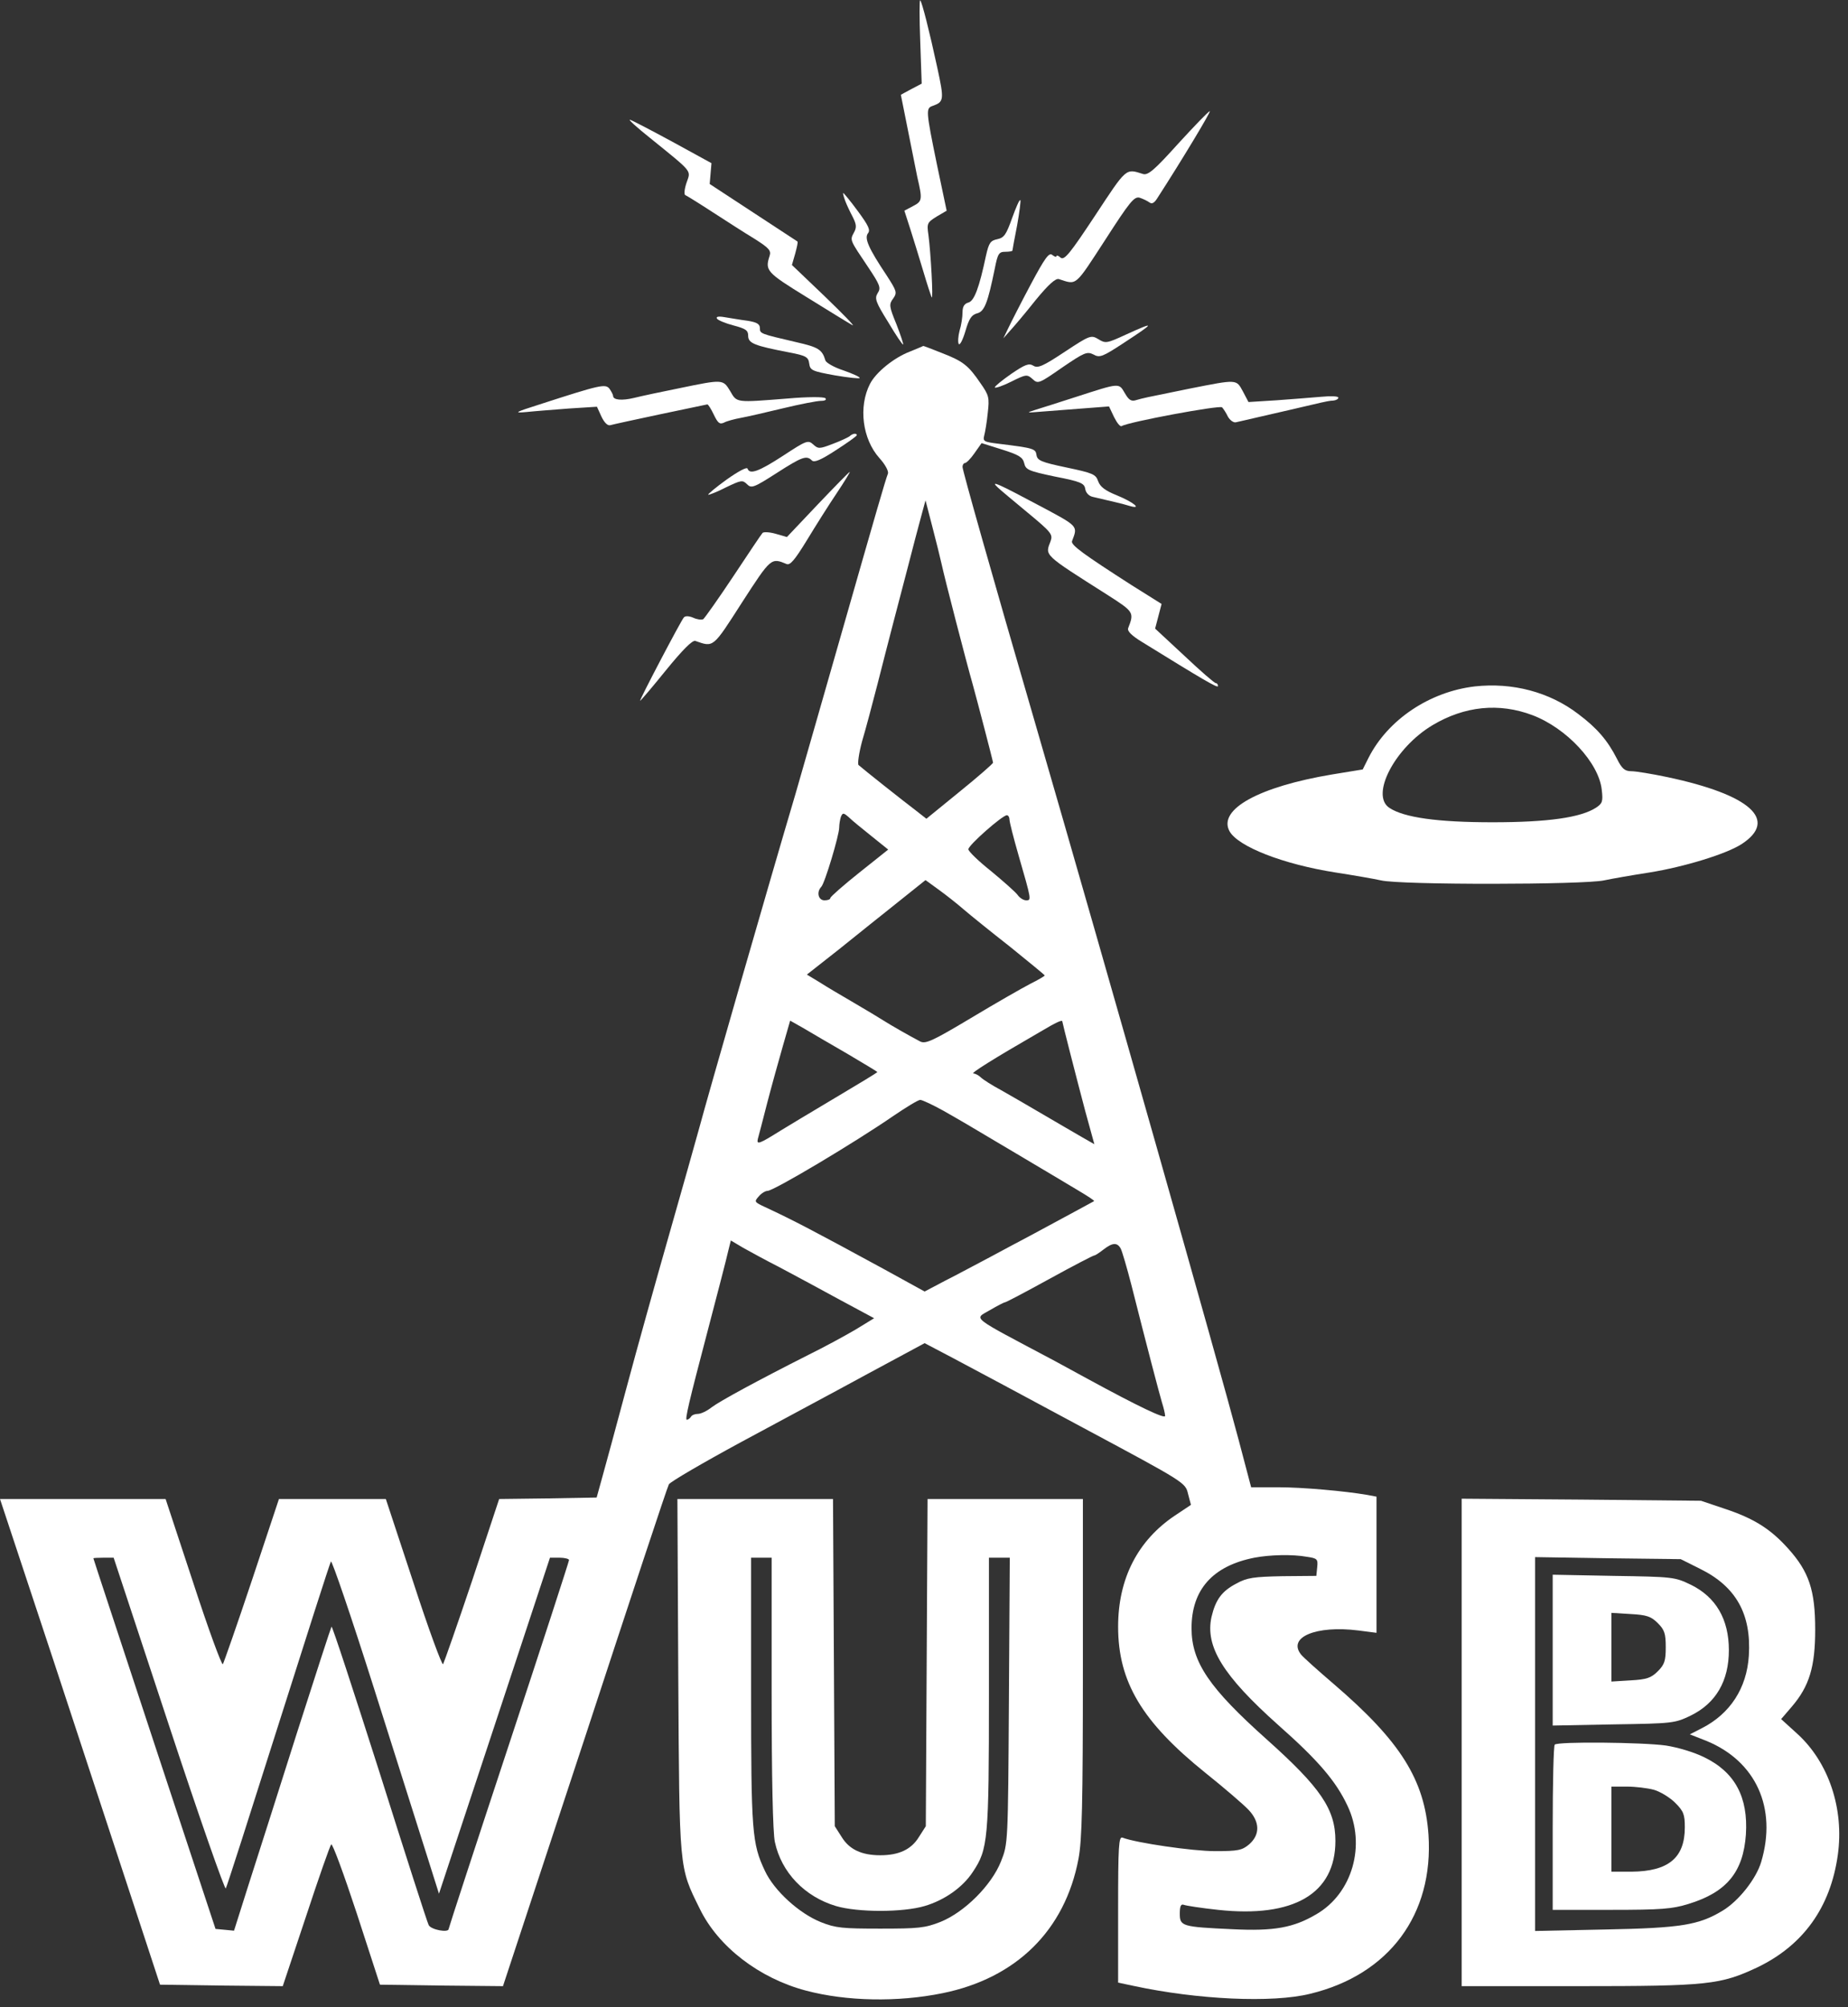 <?xml version="1.0" encoding="UTF-8" standalone="no"?>
<svg width="93px" height="101px" viewBox="0 0 93 101" version="1.1" xmlns="http://www.w3.org/2000/svg" xmlns:xlink="http://www.w3.org/1999/xlink" xmlns:sketch="http://www.bohemiancoding.com/sketch/ns">
    <rect x="0" y="0" width="93" height="101" fill="#333333" stroke="none"/>
    <!-- Generator: Sketch 3.5.2 (25235) - http://www.bohemiancoding.com/sketch -->
    <title>wusb</title>
    <desc>Created with Sketch.</desc>
    <defs></defs>
    <g id="Welcome" stroke="none" stroke-width="1" fill="none" fill-rule="evenodd" sketch:type="MSPage">
        <g id="Home" sketch:type="MSArtboardGroup" transform="translate(-674, -16)" fill="#FFFFFF">
            <g id="wusb-logo" sketch:type="MSLayerGroup" transform="translate(674, 15)">
                <g id="wusb" sketch:type="MSShapeGroup">
                    <g id="Group" transform="translate(46.5, 51.128) scale(1, -1) translate(-46.5, -51.128) translate(0, 0.628)">
                        <path d="M46.31,98.561 L46.384,96.419 L45.852,96.139 C45.571,95.991 45.335,95.858 45.335,95.858 C45.379,95.622 46.118,91.93 46.162,91.723 C46.428,90.586 46.413,90.497 45.955,90.261 L45.512,90.025 L45.808,89.109 C45.97,88.592 46.266,87.647 46.458,86.997 C46.65,86.348 46.842,85.757 46.886,85.668 C46.975,85.491 46.842,87.898 46.724,88.799 C46.635,89.39 46.665,89.434 47.137,89.73 L47.64,90.025 L47.152,92.343 C46.591,95.076 46.591,95.179 46.931,95.297 C47.507,95.504 47.522,95.592 47.167,97.232 C46.768,99.078 46.399,100.525 46.31,100.613 C46.266,100.658 46.266,99.727 46.31,98.561 L46.31,98.561 Z" id="Shape"></path>
                        <path d="M59.299,93.407 C58.102,92.078 57.777,91.797 57.525,91.871 C56.639,92.151 56.713,92.211 55.117,89.789 C53.846,87.869 53.565,87.514 53.373,87.662 C53.27,87.765 53.166,87.795 53.166,87.736 C53.166,87.677 53.078,87.706 52.959,87.795 C52.797,87.943 52.59,87.662 51.866,86.303 C51.378,85.388 50.876,84.398 50.743,84.118 L50.492,83.601 L50.832,83.985 C51.024,84.192 51.6,84.871 52.102,85.506 C52.767,86.318 53.122,86.628 53.285,86.584 C54.201,86.289 54.068,86.17 55.604,88.533 C56.86,90.483 57.082,90.763 57.363,90.675 C57.54,90.616 57.747,90.512 57.851,90.438 C57.969,90.35 58.087,90.409 58.235,90.645 C59.476,92.565 60.968,95.046 60.88,95.031 C60.821,95.031 60.111,94.293 59.299,93.407 L59.299,93.407 Z" id="Shape"></path>
                        <path d="M32.656,93.732 C34.917,91.9 34.769,92.078 34.548,91.428 C34.444,91.118 34.415,90.837 34.489,90.808 C34.563,90.778 35.183,90.394 35.863,89.951 C36.543,89.508 37.488,88.903 37.976,88.607 C38.7,88.149 38.818,88.016 38.73,87.751 C38.493,87.012 38.567,86.924 40.606,85.668 C41.7,84.989 42.734,84.354 42.897,84.265 C43.059,84.177 42.438,84.812 41.522,85.698 L39.853,87.293 L40.015,87.854 C40.104,88.179 40.163,88.445 40.133,88.474 C40.104,88.489 39.099,89.154 37.902,89.936 L35.715,91.369 L35.759,91.886 L35.804,92.417 L33.809,93.51 C32.715,94.101 31.755,94.603 31.696,94.603 C31.622,94.603 32.065,94.204 32.656,93.732 L32.656,93.732 Z" id="Shape"></path>
                        <path d="M42.527,90.542 C42.601,90.335 42.778,89.966 42.911,89.715 C43.103,89.331 43.118,89.183 42.97,88.917 C42.764,88.533 42.764,88.563 43.695,87.175 C44.286,86.289 44.345,86.141 44.167,85.875 C44.005,85.609 44.064,85.432 44.699,84.413 C45.084,83.763 45.423,83.261 45.453,83.291 C45.468,83.32 45.32,83.778 45.113,84.31 C44.744,85.211 44.729,85.314 44.951,85.609 C45.157,85.905 45.128,85.979 44.625,86.761 C43.709,88.135 43.488,88.637 43.68,88.888 C43.813,89.05 43.709,89.272 43.177,89.995 C42.808,90.497 42.468,90.911 42.438,90.911 C42.409,90.911 42.453,90.749 42.527,90.542 L42.527,90.542 Z" id="Shape"></path>
                        <path d="M50.935,89.656 C50.64,88.829 50.536,88.666 50.196,88.592 C49.842,88.519 49.768,88.415 49.62,87.765 C49.28,86.156 49.029,85.476 48.733,85.403 C48.526,85.343 48.438,85.196 48.438,84.9 C48.438,84.679 48.379,84.265 48.29,83.985 C48.216,83.704 48.201,83.409 48.246,83.32 C48.305,83.232 48.453,83.527 48.586,83.97 C48.763,84.59 48.896,84.782 49.162,84.856 C49.546,84.945 49.709,85.388 50.063,87.116 C50.211,87.869 50.27,87.957 50.595,87.957 C50.787,87.957 50.95,87.987 50.95,88.016 C50.95,88.046 51.053,88.622 51.186,89.287 C51.304,89.951 51.378,90.527 51.349,90.557 C51.304,90.601 51.127,90.187 50.935,89.656 L50.935,89.656 Z" id="Shape"></path>
                        <path d="M36.085,84.59 C36.129,84.516 36.513,84.354 36.912,84.251 C37.533,84.088 37.651,84 37.651,83.734 C37.651,83.35 37.961,83.232 39.72,82.892 C40.577,82.73 40.68,82.656 40.724,82.331 C40.769,81.991 40.872,81.947 42.01,81.74 C42.704,81.622 43.266,81.563 43.266,81.607 C43.266,81.666 42.897,81.829 42.438,81.991 C41.98,82.139 41.567,82.375 41.537,82.493 C41.375,83.04 41.182,83.158 40.074,83.409 C38.242,83.837 38.242,83.837 38.242,84.118 C38.242,84.324 38.079,84.413 37.621,84.487 C37.267,84.531 36.764,84.62 36.484,84.664 C36.158,84.723 36.011,84.694 36.085,84.59 L36.085,84.59 Z" id="Shape"></path>
                        <path d="M56.668,83.793 C55.708,83.35 55.634,83.335 55.279,83.557 C54.91,83.778 54.851,83.763 53.58,82.922 C52.487,82.198 52.221,82.08 51.999,82.227 C51.777,82.36 51.585,82.287 50.891,81.814 C50.447,81.504 50.063,81.194 50.063,81.135 C50.063,81.076 50.433,81.194 50.876,81.415 C51.644,81.799 51.689,81.799 51.969,81.548 C52.235,81.297 52.295,81.327 53.462,82.139 C54.57,82.892 54.703,82.951 55.028,82.789 C55.339,82.611 55.486,82.67 56.565,83.379 C58.146,84.413 58.161,84.472 56.668,83.793 L56.668,83.793 Z" id="Shape"></path>
                        <path d="M45.793,82.936 C44.98,82.626 44.079,81.888 43.783,81.312 C43.192,80.16 43.399,78.535 44.256,77.576 C44.552,77.251 44.729,76.911 44.685,76.793 C44.552,76.453 44.123,74.962 42.379,68.863 C41.478,65.702 40.414,62.01 40.03,60.666 C38.715,56.236 35.553,45.234 35.213,43.949 C35.021,43.255 34.341,40.833 33.691,38.559 C33.041,36.285 32.065,32.799 31.533,30.806 C31.001,28.812 30.44,26.759 30.292,26.228 L30.026,25.268 L27.573,25.224 L25.12,25.194 L23.761,21.089 C23.007,18.844 22.342,16.954 22.298,16.88 C22.239,16.821 21.559,18.667 20.806,20.985 L19.417,25.194 L16.727,25.194 L14.038,25.194 L12.678,21.103 C11.925,18.844 11.26,16.954 11.215,16.88 C11.156,16.821 10.477,18.667 9.723,20.985 L8.334,25.194 L4.167,25.194 L0,25.194 L2.748,16.894 C4.256,12.316 6.058,6.823 6.768,4.667 L8.053,0.753 L11.142,0.709 L14.23,0.679 L15.397,4.179 C16.033,6.114 16.609,7.753 16.668,7.812 C16.727,7.886 17.303,6.321 17.954,4.342 L19.121,0.753 L22.224,0.709 L25.312,0.679 L29.435,13.188 C31.696,20.084 33.587,25.814 33.661,25.932 C33.72,26.051 35.36,27.01 37.296,28.059 C39.232,29.107 42.113,30.643 43.68,31.5 L46.532,33.036 L47.965,32.283 C48.748,31.869 51.703,30.289 54.526,28.768 C59.624,26.036 59.653,26.021 59.786,25.46 L59.934,24.899 L59.136,24.367 C57.259,23.112 56.269,21.192 56.269,18.77 C56.269,15.994 57.466,13.985 60.658,11.416 C61.619,10.648 62.594,9.806 62.83,9.555 C63.407,8.949 63.421,8.3 62.86,7.812 C62.505,7.517 62.313,7.473 61.146,7.473 C60.023,7.473 57.186,7.886 56.491,8.152 C56.299,8.226 56.269,7.738 56.269,4.549 L56.269,0.857 L57.038,0.694 C60.259,-6.41847686e-16 64.027,-0.177 65.933,0.295 C69.908,1.255 72.154,4.283 71.888,8.3 C71.696,11.061 70.485,12.996 67.13,15.875 C66.318,16.57 65.579,17.234 65.475,17.367 C64.781,18.238 66.229,18.844 68.357,18.578 L69.273,18.46 L69.273,21.886 L69.273,25.312 L68.8,25.401 C67.677,25.593 65.564,25.785 64.308,25.785 L62.963,25.785 L62.328,28.192 C61.353,31.884 55.723,51.732 52.132,64.107 C49.901,71.772 48.438,76.955 48.438,77.133 C48.438,77.236 48.497,77.325 48.556,77.325 C48.63,77.325 48.852,77.546 49.044,77.827 L49.398,78.329 L50.433,78.004 C51.275,77.738 51.467,77.62 51.541,77.325 C51.615,76.985 51.763,76.926 53.092,76.645 C54.393,76.394 54.57,76.306 54.614,76.025 C54.644,75.833 54.792,75.671 54.984,75.626 C55.87,75.419 56.521,75.272 56.846,75.168 C57.511,74.976 57.038,75.36 56.21,75.7 C55.619,75.936 55.368,76.128 55.265,76.409 C55.146,76.763 54.999,76.822 53.669,77.103 C52.398,77.369 52.206,77.457 52.162,77.723 C52.117,78.048 52.043,78.078 50.241,78.299 C49.517,78.388 49.457,78.417 49.531,78.713 C49.576,78.875 49.664,79.392 49.709,79.85 C49.797,80.618 49.768,80.736 49.354,81.327 C48.733,82.242 48.467,82.449 47.403,82.862 C46.886,83.069 46.458,83.232 46.458,83.217 C46.443,83.202 46.147,83.084 45.793,82.936 L45.793,82.936 Z M47.389,72.23 C47.536,71.536 48.645,67.253 48.955,66.175 C49.147,65.481 49.945,62.439 49.975,62.247 C49.975,62.202 49.236,61.552 48.305,60.799 L46.62,59.426 L46.074,59.854 C45.542,60.253 43.473,61.892 43.207,62.128 C43.148,62.187 43.222,62.719 43.384,63.325 C43.562,63.915 43.901,65.2 44.153,66.175 C44.404,67.149 44.758,68.552 44.951,69.276 C45.143,70.014 45.482,71.299 45.704,72.156 C45.926,73.012 46.207,74.105 46.34,74.578 L46.576,75.449 L46.916,74.135 C47.108,73.411 47.315,72.555 47.389,72.23 L47.389,72.23 Z M43.872,58.54 L44.699,57.875 L43.236,56.709 C42.438,56.074 41.788,55.498 41.788,55.439 C41.788,55.365 41.655,55.32 41.493,55.32 C41.182,55.32 41.079,55.734 41.33,56 C41.508,56.177 42.232,58.599 42.232,58.983 C42.232,59.145 42.276,59.396 42.32,59.529 C42.409,59.736 42.453,59.736 42.734,59.485 C42.897,59.323 43.414,58.909 43.872,58.54 L43.872,58.54 Z M50.802,59.382 C50.802,59.263 51.009,58.451 51.26,57.58 C51.91,55.335 51.91,55.32 51.644,55.32 C51.511,55.32 51.319,55.439 51.216,55.586 C51.112,55.734 50.507,56.266 49.886,56.782 C49.251,57.285 48.733,57.787 48.733,57.89 C48.733,58.097 50.447,59.603 50.669,59.603 C50.743,59.603 50.802,59.5 50.802,59.382 L50.802,59.382 Z M48.497,54.863 C48.822,54.582 49.886,53.725 50.846,52.972 C51.792,52.204 52.575,51.569 52.575,51.54 C52.575,51.51 52.25,51.318 51.836,51.112 C51.437,50.905 50.093,50.137 48.866,49.399 C46.916,48.232 46.576,48.084 46.31,48.217 C45.719,48.527 44.818,49.044 44.448,49.28 C44.241,49.413 43.576,49.812 42.97,50.166 C42.365,50.521 41.581,50.979 41.242,51.2 L40.606,51.584 L42.202,52.839 C43.074,53.534 44.404,54.612 45.172,55.217 L46.576,56.339 L47.226,55.867 C47.596,55.601 48.157,55.158 48.497,54.863 L48.497,54.863 Z M42.645,47.597 C43.473,47.109 44.153,46.696 44.153,46.681 C44.153,46.652 43.177,46.061 41.98,45.352 C40.769,44.628 39.557,43.905 39.276,43.728 C38.212,43.063 38.065,43.004 38.138,43.314 C38.183,43.462 38.39,44.274 38.611,45.131 C38.833,45.987 39.188,47.257 39.395,47.981 L39.764,49.266 L40.444,48.882 C40.813,48.66 41.803,48.084 42.645,47.597 L42.645,47.597 Z M53.462,49.221 C53.462,49.162 54.171,46.386 54.614,44.717 L55.073,43.048 L54.452,43.403 C54.112,43.595 53.24,44.112 52.501,44.54 C51.777,44.968 50.802,45.529 50.359,45.78 C49.915,46.017 49.457,46.312 49.354,46.415 C49.251,46.519 49.073,46.607 48.985,46.607 C48.822,46.607 49.945,47.316 52.324,48.69 C53.166,49.192 53.462,49.325 53.462,49.221 L53.462,49.221 Z M47.477,44.732 C48.615,44.082 48.334,44.245 51.171,42.561 C52.398,41.837 53.772,41.01 54.245,40.73 C54.718,40.449 55.087,40.213 55.058,40.183 C55.013,40.154 53.698,39.445 51.836,38.441 C51.393,38.204 50.492,37.732 49.842,37.377 C49.191,37.038 48.187,36.491 47.596,36.196 L46.532,35.635 L44.492,36.757 C41.02,38.647 39.897,39.238 38.493,39.888 C37.961,40.139 37.946,40.154 38.183,40.42 C38.316,40.582 38.523,40.7 38.626,40.7 C38.936,40.7 43,43.122 44.951,44.466 C45.601,44.909 46.207,45.278 46.31,45.278 C46.413,45.278 46.945,45.027 47.477,44.732 L47.477,44.732 Z M39.276,36.831 C39.971,36.462 41.315,35.738 42.261,35.221 L43.99,34.291 L43.074,33.73 C42.571,33.434 41.493,32.844 40.68,32.445 C38.138,31.16 36.232,30.126 35.804,29.802 C35.582,29.624 35.272,29.477 35.124,29.477 C34.976,29.477 34.814,29.418 34.769,29.329 C34.725,29.255 34.622,29.181 34.563,29.181 C34.459,29.181 34.681,30.112 35.582,33.538 C35.981,35.059 36.572,37.318 36.676,37.791 L36.779,38.204 L37.4,37.835 C37.74,37.643 38.582,37.185 39.276,36.831 L39.276,36.831 Z M56.402,37.791 C56.476,37.643 56.713,36.831 56.934,35.975 C57.718,32.873 58.323,30.569 58.471,30.067 C58.56,29.787 58.634,29.477 58.634,29.373 C58.634,29.211 57.319,29.831 54.718,31.249 C54.23,31.515 53.506,31.913 53.092,32.135 C48.704,34.468 49.014,34.217 49.827,34.704 C50.181,34.911 50.521,35.088 50.566,35.088 C50.625,35.088 51.63,35.62 52.812,36.27 C53.994,36.92 55.013,37.451 55.073,37.451 C55.117,37.451 55.324,37.584 55.531,37.747 C55.989,38.101 56.225,38.116 56.402,37.791 L56.402,37.791 Z M65.771,22.285 C66.288,22.211 66.332,22.167 66.288,21.768 L66.244,21.325 L64.544,21.31 C63.096,21.28 62.756,21.236 62.224,20.941 C61.486,20.557 61.175,20.129 60.968,19.257 C60.643,17.766 61.545,16.304 64.323,13.823 C66.347,12.036 67.234,10.987 67.81,9.762 C68.756,7.783 68.061,5.346 66.244,4.297 C65.091,3.618 64.116,3.441 62.032,3.544 C59.476,3.662 59.373,3.692 59.373,4.327 C59.373,4.711 59.432,4.829 59.579,4.77 C59.698,4.726 60.466,4.608 61.293,4.519 C65.106,4.105 67.204,5.331 67.204,7.989 C67.204,9.584 66.465,10.662 63.761,13.084 C60.85,15.683 59.964,16.983 59.964,18.696 C59.964,20.631 61.028,21.827 63.126,22.24 C63.894,22.388 65.047,22.418 65.771,22.285 L65.771,22.285 Z M8.497,13.823 C10.019,9.2 11.319,5.494 11.363,5.597 C11.422,5.7 12.604,9.392 14.008,13.823 C15.412,18.253 16.594,21.945 16.653,22.048 C16.698,22.137 17.673,19.287 18.811,15.698 C19.948,12.11 21.145,8.314 21.485,7.251 L22.091,5.331 L24.884,13.778 L27.677,22.24 L28.164,22.24 C28.415,22.24 28.637,22.181 28.637,22.122 C28.637,22.063 27.278,17.869 25.608,12.819 C23.938,7.768 22.579,3.603 22.579,3.559 C22.579,3.352 21.692,3.515 21.574,3.751 C21.5,3.884 20.392,7.34 19.106,11.416 C17.806,15.491 16.727,18.799 16.683,18.77 C16.653,18.726 15.87,16.318 14.939,13.409 C14.023,10.515 12.93,7.089 12.516,5.804 L11.777,3.47 L11.319,3.515 L10.846,3.559 L7.773,12.863 C6.088,17.987 4.699,22.181 4.699,22.211 C4.699,22.226 4.935,22.24 5.216,22.24 L5.719,22.24 L8.497,13.823 L8.497,13.823 Z" id="Shape"></path>
                        <path d="M34.178,81.09 C33.292,80.913 32.257,80.692 31.903,80.603 C31.282,80.455 30.854,80.5 30.854,80.706 C30.854,80.765 30.765,80.928 30.676,81.061 C30.469,81.327 30.218,81.268 27.159,80.278 C25.903,79.879 25.83,79.835 26.495,79.894 C26.908,79.938 27.869,80.012 28.637,80.071 L30.041,80.16 L30.263,79.673 C30.41,79.362 30.573,79.2 30.706,79.23 C31.016,79.318 35.493,80.263 35.597,80.278 C35.641,80.278 35.789,80.042 35.922,79.761 C36.129,79.333 36.218,79.259 36.439,79.362 C36.572,79.436 36.956,79.54 37.281,79.599 C37.607,79.658 38.567,79.879 39.424,80.086 C40.281,80.293 41.123,80.455 41.315,80.455 C41.522,80.455 41.611,80.514 41.537,80.588 C41.463,80.662 40.651,80.662 39.631,80.573 C37.015,80.367 37.089,80.352 36.749,80.943 C36.38,81.548 36.395,81.548 34.178,81.09 L34.178,81.09 Z" id="Shape"></path>
                        <path d="M59.89,81.076 C57.481,80.588 57.57,80.603 57.2,80.5 C56.934,80.411 56.816,80.485 56.609,80.839 C56.299,81.371 56.373,81.371 54.127,80.647 C53.314,80.381 52.413,80.101 52.132,80.012 C51.63,79.85 51.63,79.85 52.354,79.909 C52.767,79.938 53.698,80.012 54.452,80.071 L55.811,80.175 L56.063,79.643 C56.21,79.348 56.373,79.141 56.447,79.185 C56.772,79.392 61.382,80.249 61.5,80.13 C61.559,80.071 61.707,79.85 61.796,79.658 C61.899,79.481 62.077,79.348 62.195,79.377 C62.313,79.407 62.801,79.51 63.288,79.628 C64.204,79.835 65.845,80.219 66.48,80.367 C66.672,80.411 66.953,80.47 67.101,80.47 C67.234,80.485 67.352,80.544 67.352,80.618 C67.352,80.692 66.968,80.706 66.51,80.662 C66.037,80.618 65.017,80.544 64.249,80.485 L62.83,80.396 L62.55,80.928 C62.21,81.548 62.284,81.548 59.89,81.076 L59.89,81.076 Z" id="Shape"></path>
                        <path d="M42.749,78.668 C42.66,78.609 42.291,78.432 41.892,78.284 C41.242,78.033 41.168,78.033 40.917,78.27 C40.665,78.491 40.577,78.462 39.409,77.694 C38.183,76.896 37.725,76.734 37.621,77.044 C37.592,77.147 37.134,76.896 36.572,76.498 C36.04,76.114 35.612,75.759 35.641,75.73 C35.671,75.715 36.07,75.863 36.528,76.099 C37.296,76.468 37.37,76.483 37.592,76.261 C37.813,76.04 37.932,76.084 39.084,76.822 C40.37,77.649 40.591,77.723 40.857,77.457 C40.976,77.339 41.301,77.472 42.069,77.974 C42.645,78.344 43.118,78.683 43.118,78.727 C43.118,78.846 42.897,78.816 42.749,78.668 L42.749,78.668 Z" id="Shape"></path>
                        <path d="M41.153,75.242 L39.601,73.603 L39.04,73.765 C38.73,73.854 38.434,73.869 38.375,73.81 C38.316,73.751 37.666,72.776 36.912,71.639 C36.158,70.502 35.464,69.527 35.39,69.468 C35.301,69.424 35.08,69.453 34.888,69.542 C34.681,69.63 34.489,69.645 34.415,69.557 C34.267,69.394 32.154,65.363 32.213,65.363 C32.243,65.363 32.834,66.057 33.513,66.898 C34.356,67.932 34.843,68.42 34.991,68.375 C35.922,68.05 35.863,68.006 37.341,70.31 C38.803,72.569 38.803,72.569 39.587,72.244 C39.764,72.171 40,72.451 40.606,73.441 C41.035,74.149 41.714,75.227 42.113,75.818 C42.498,76.394 42.793,76.881 42.764,76.881 C42.734,76.881 42.01,76.143 41.153,75.242 L41.153,75.242 Z" id="Shape"></path>
                        <path d="M50.211,76.099 C50.329,75.981 51.009,75.419 51.718,74.829 C52.915,73.839 52.989,73.736 52.871,73.396 C52.59,72.658 52.472,72.761 55.752,70.679 C57.067,69.837 57.082,69.808 56.772,69.01 C56.728,68.863 56.949,68.641 57.481,68.316 C60.54,66.426 61.293,65.983 61.293,66.101 C61.293,66.19 61.249,66.249 61.19,66.249 C61.116,66.249 60.407,66.869 59.609,67.622 L58.131,68.995 L58.294,69.616 L58.456,70.236 L56.949,71.181 C54.555,72.717 53.876,73.204 53.949,73.396 C54.245,74.179 54.304,74.12 52.221,75.227 C50.255,76.276 49.797,76.483 50.211,76.099 L50.211,76.099 Z" id="Shape"></path>
                        <path d="M74.223,66.086 C71.947,65.82 69.849,64.417 68.874,62.498 L68.578,61.907 L67.042,61.656 C63.347,61.036 61.293,59.898 61.87,58.806 C62.298,58.023 64.574,57.137 67.204,56.723 C68.061,56.59 69.096,56.413 69.495,56.325 C70.485,56.088 79.72,56.103 80.725,56.325 C81.139,56.413 82.158,56.59 83.015,56.723 C84.759,57.004 86.887,57.654 87.655,58.156 C89.502,59.367 88.084,60.637 83.902,61.523 C83.133,61.685 82.321,61.818 82.099,61.818 C81.774,61.818 81.626,61.936 81.375,62.439 C80.902,63.369 80.37,63.989 79.424,64.698 C77.976,65.806 76.114,66.293 74.223,66.086 L74.223,66.086 Z M77.119,64.639 C78.833,63.989 80.459,62.247 80.607,60.888 C80.68,60.297 80.636,60.194 80.326,59.987 C79.557,59.485 77.902,59.249 75.11,59.249 C72.346,59.249 70.662,59.485 69.923,59.972 C68.948,60.607 70.189,63 72.095,64.137 C73.706,65.097 75.435,65.274 77.119,64.639 L77.119,64.639 Z" id="Shape"></path>
                        <path d="M34.134,16.304 C34.193,6.424 34.164,6.705 35.213,4.578 C36.144,2.658 38.212,1.078 40.547,0.458 C42.601,-0.089 45.187,-0.133 47.433,0.325 C51.142,1.078 53.595,3.485 54.275,7.089 C54.452,8.019 54.496,9.835 54.496,16.717 L54.496,25.194 L50.58,25.194 L46.679,25.194 L46.635,16.968 L46.591,8.728 L46.251,8.196 C45.867,7.561 45.246,7.266 44.3,7.266 C43.355,7.266 42.734,7.561 42.35,8.196 L42.01,8.728 L41.966,16.968 L41.921,25.194 L38.006,25.194 L34.09,25.194 L34.134,16.304 L34.134,16.304 Z M38.833,15.447 C38.833,11.224 38.892,8.388 38.996,7.93 C39.321,6.409 40.488,5.184 42.069,4.711 C43.163,4.386 45.438,4.386 46.532,4.711 C47.536,5.006 48.453,5.656 48.955,6.424 C49.723,7.576 49.768,8.019 49.768,15.418 L49.768,22.24 L50.285,22.24 L50.817,22.24 L50.773,15.048 C50.728,7.857 50.728,7.842 50.374,6.956 C49.901,5.759 48.541,4.401 47.33,3.913 C46.546,3.603 46.207,3.574 44.3,3.574 C42.409,3.574 42.054,3.603 41.315,3.899 C40.207,4.342 38.951,5.494 38.493,6.483 C37.843,7.857 37.799,8.447 37.799,15.521 L37.799,22.24 L38.316,22.24 L38.833,22.24 L38.833,15.447 L38.833,15.447 Z" id="Shape"></path>
                        <path d="M73.558,12.951 L73.558,0.679 L79.439,0.679 C85.985,0.679 86.576,0.753 88.438,1.624 C90.743,2.732 92.118,4.637 92.487,7.281 C92.812,9.599 92.029,11.932 90.463,13.365 L89.635,14.118 L90.167,14.738 C91.054,15.772 91.349,16.747 91.349,18.622 C91.349,20.601 91.039,21.532 89.99,22.698 C89.103,23.688 88.261,24.219 86.783,24.707 L85.601,25.105 L79.587,25.164 L73.558,25.209 L73.558,12.951 L73.558,12.951 Z M85.557,21.679 C87.359,20.793 88.143,19.405 88.01,17.308 C87.906,15.669 87.064,14.384 85.645,13.66 L85.04,13.35 L85.867,13.025 C88.364,12.006 89.443,9.643 88.63,6.926 C88.379,6.084 87.507,4.977 86.709,4.489 C85.498,3.751 84.596,3.603 80.769,3.53 L77.252,3.456 L77.252,12.863 L77.252,22.27 L80.917,22.211 L84.581,22.167 L85.557,21.679 L85.557,21.679 Z" id="Shape"></path>
                        <path d="M78.139,17.589 L78.139,13.793 L81.212,13.852 C84.197,13.897 84.286,13.911 85.084,14.295 C86.355,14.916 87.005,16.038 87.005,17.589 C87.005,19.139 86.355,20.262 85.084,20.882 C84.286,21.266 84.197,21.28 81.212,21.325 L78.139,21.384 L78.139,17.589 L78.139,17.589 Z M83.429,18.947 C83.769,18.608 83.828,18.416 83.828,17.736 C83.828,17.057 83.769,16.865 83.429,16.525 C83.089,16.186 82.867,16.112 82.055,16.067 L81.094,16.008 L81.094,17.736 L81.094,19.464 L82.055,19.405 C82.867,19.361 83.089,19.287 83.429,18.947 L83.429,18.947 Z" id="Shape"></path>
                        <path d="M78.242,12.833 C78.183,12.789 78.139,10.884 78.139,8.624 L78.139,4.519 L81.079,4.519 C83.591,4.519 84.153,4.563 84.966,4.814 C86.901,5.405 87.729,6.424 87.862,8.314 C87.98,10.19 87.315,11.445 85.764,12.198 C85.261,12.449 84.419,12.7 83.828,12.789 C82.661,12.951 78.39,12.996 78.242,12.833 L78.242,12.833 Z M83.237,10.559 C83.547,10.47 84.035,10.175 84.301,9.909 C84.729,9.481 84.788,9.319 84.788,8.669 C84.788,7.133 83.961,6.454 82.099,6.439 L81.094,6.439 L81.094,8.58 L81.094,10.721 L81.877,10.721 C82.291,10.721 82.912,10.648 83.237,10.559 L83.237,10.559 Z" id="Shape"></path>
                    </g>
                </g>
            </g>
        </g>
    </g>
</svg>